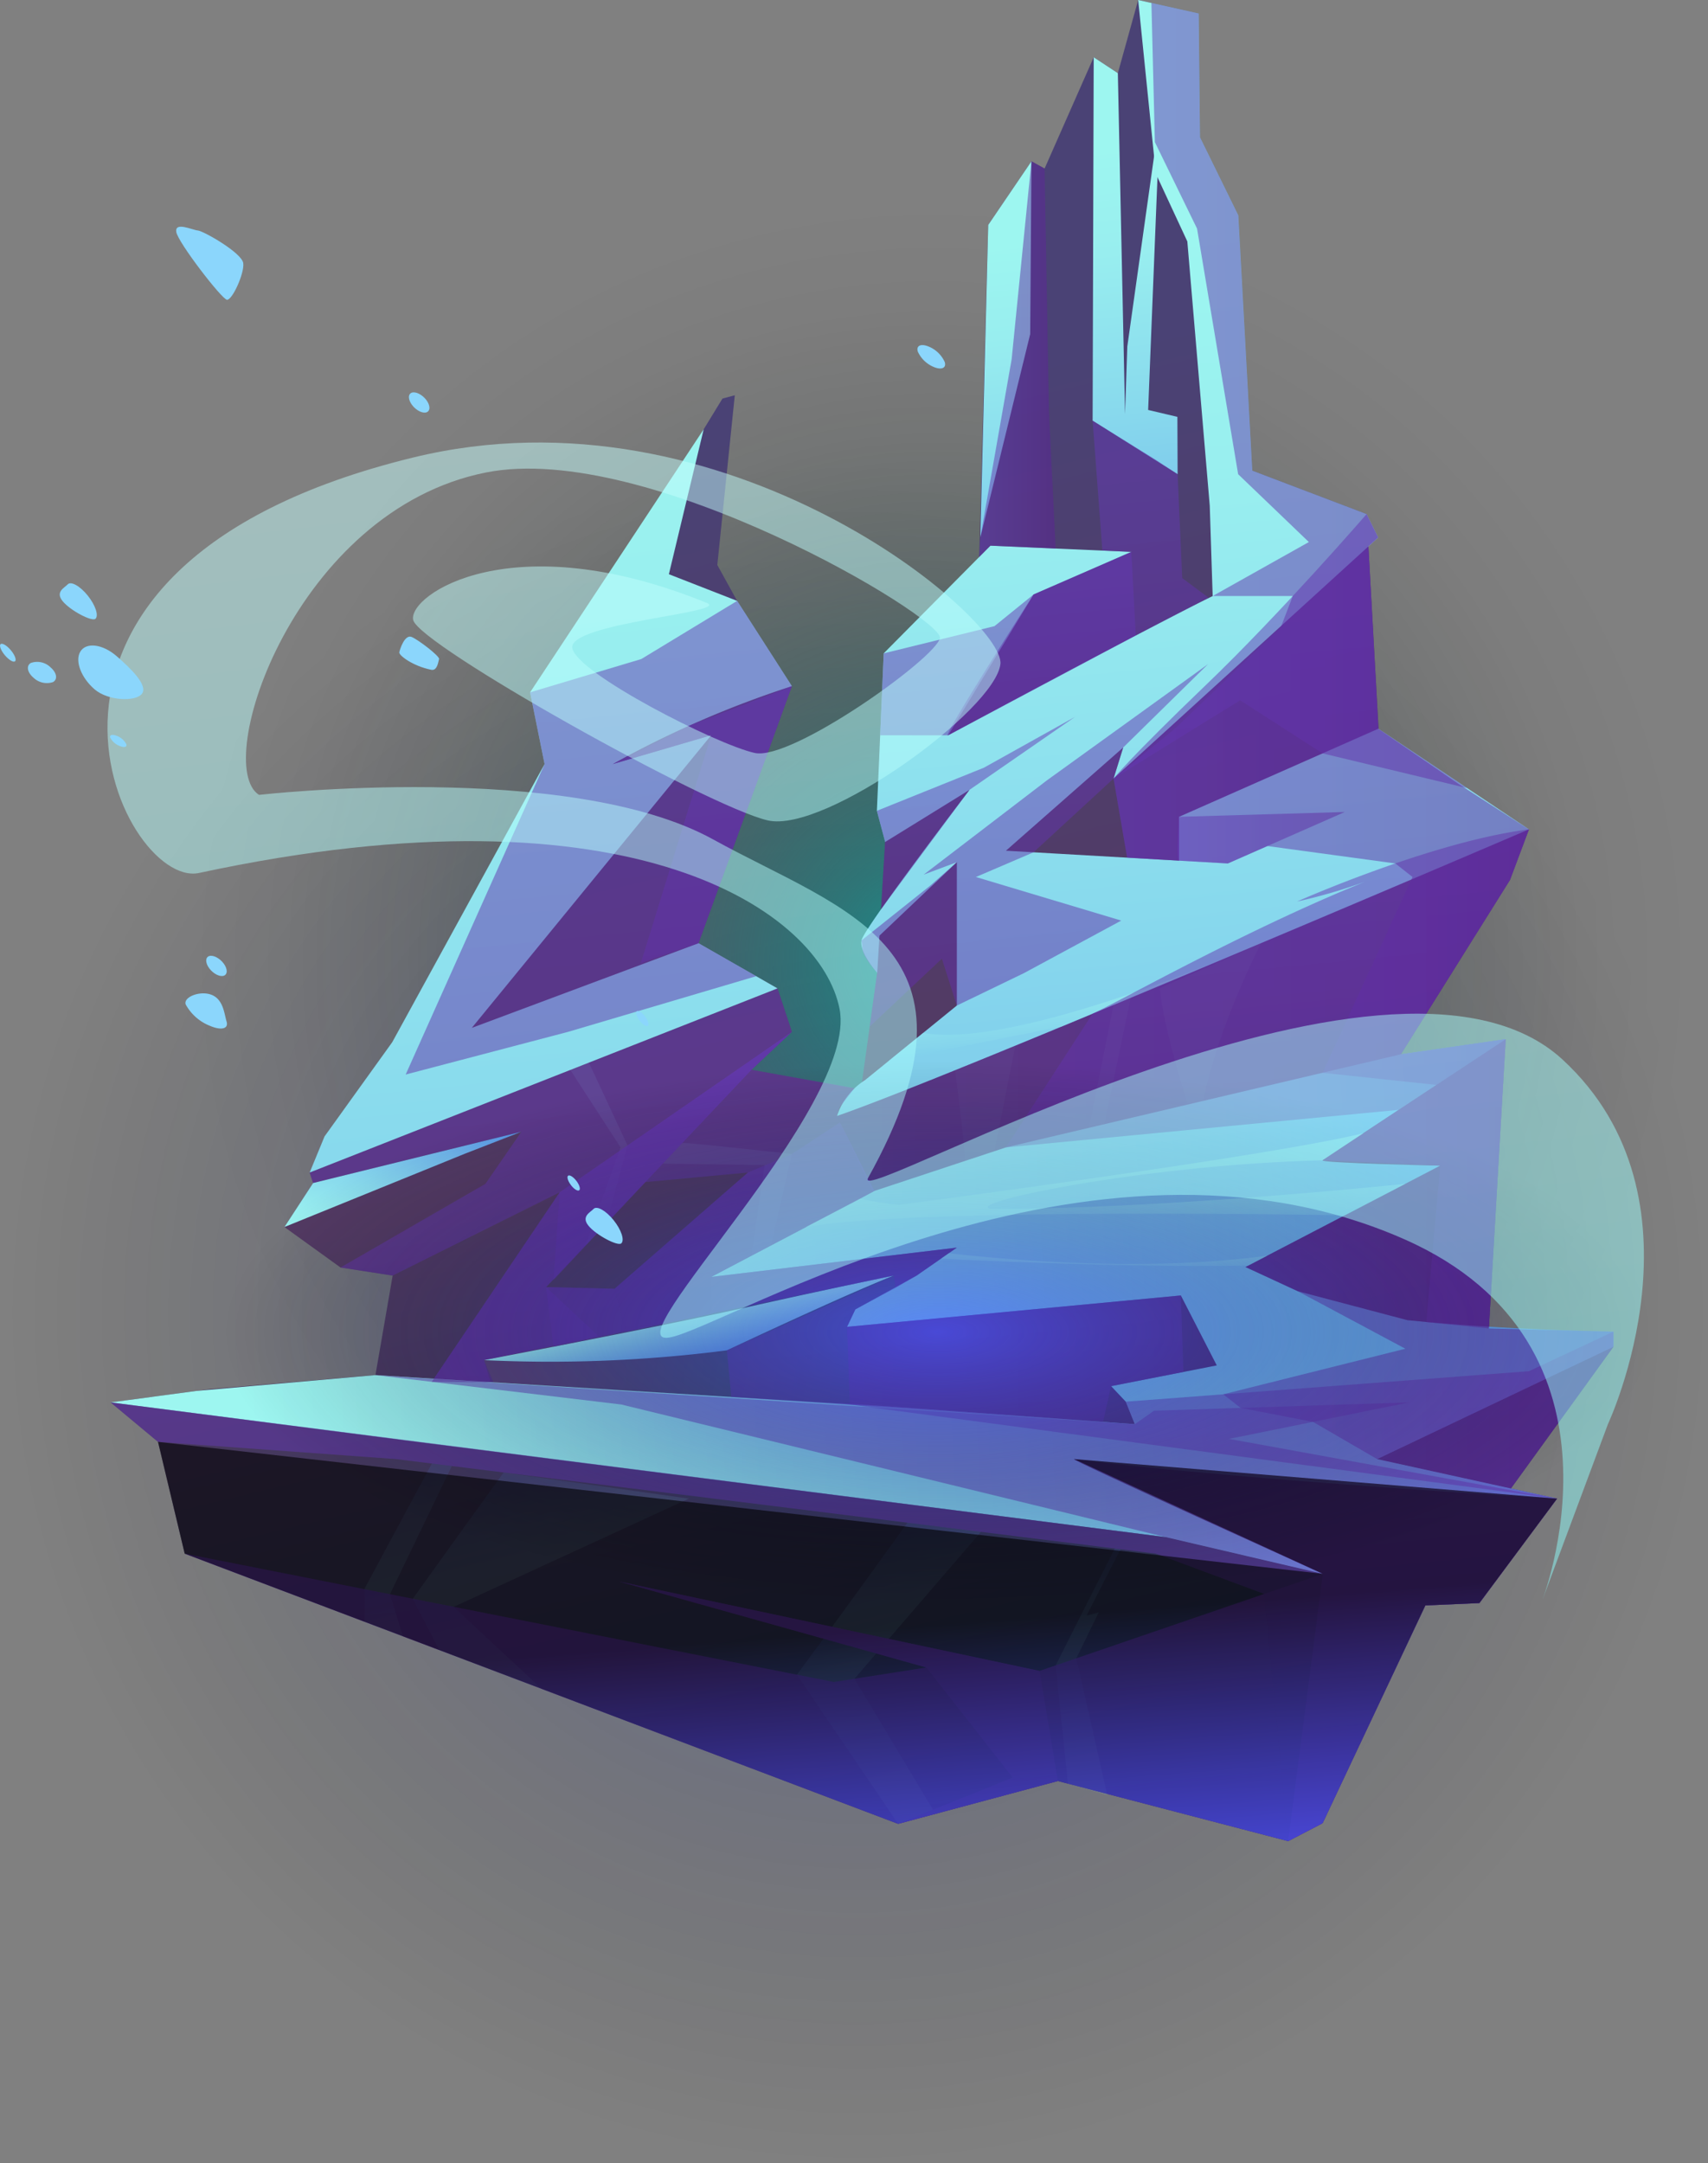 <svg xmlns="http://www.w3.org/2000/svg" xmlns:xlink="http://www.w3.org/1999/xlink" viewBox="0 0 197.643 250.307"><rect x="0" y="0" width="197.643" height="250.307" fill="#808080" stroke="none"/><defs><style>.cls-1{isolation:isolate;}.cls-2{opacity:0.3;fill:url(#radial-gradient);}.cls-2,.cls-21,.cls-25,.cls-26,.cls-27,.cls-28,.cls-43,.cls-44,.cls-45,.cls-46,.cls-47,.cls-49,.cls-5,.cls-50,.cls-51,.cls-52,.cls-53,.cls-55,.cls-57,.cls-6{mix-blend-mode:screen;}.cls-3{opacity:0.76;mix-blend-mode:color-dodge;fill:url(#radial-gradient-2);}.cls-10,.cls-11,.cls-12,.cls-13,.cls-14,.cls-15,.cls-16,.cls-17,.cls-18,.cls-19,.cls-20,.cls-21,.cls-22,.cls-23,.cls-24,.cls-25,.cls-26,.cls-27,.cls-28,.cls-29,.cls-30,.cls-31,.cls-32,.cls-33,.cls-34,.cls-35,.cls-36,.cls-37,.cls-38,.cls-39,.cls-4,.cls-40,.cls-41,.cls-42,.cls-43,.cls-44,.cls-45,.cls-46,.cls-47,.cls-48,.cls-49,.cls-5,.cls-50,.cls-51,.cls-52,.cls-53,.cls-54,.cls-56,.cls-57,.cls-58,.cls-6,.cls-7,.cls-8,.cls-9{fill-rule:evenodd;}.cls-4{fill:url(#_1124);}.cls-25,.cls-26,.cls-27,.cls-28,.cls-43,.cls-44,.cls-45,.cls-46,.cls-47,.cls-5,.cls-6{opacity:0.13;}.cls-5{fill:url(#_82);}.cls-6{fill:url(#_82-2);}.cls-12,.cls-16,.cls-17,.cls-18,.cls-22,.cls-23,.cls-24,.cls-29,.cls-30,.cls-31,.cls-32,.cls-33,.cls-34,.cls-35,.cls-36,.cls-37,.cls-38,.cls-40,.cls-41,.cls-42,.cls-48,.cls-54,.cls-7,.cls-8,.cls-9{opacity:0.5;mix-blend-mode:multiply;}.cls-7{fill:url(#_14);}.cls-8{fill:url(#_14-2);}.cls-9{fill:url(#_14-3);}.cls-10{fill:url(#_675);}.cls-11{fill:url(#_82-3);}.cls-12{fill:url(#_14-4);}.cls-13{fill:url(#_82-4);}.cls-14{fill:url(#_82-5);}.cls-15{fill:url(#_16);}.cls-16{fill:url(#_14-5);}.cls-17{fill:url(#_14-6);}.cls-18{fill:url(#_14-7);}.cls-19{fill:url(#_82-6);}.cls-20{fill:url(#_82-7);}.cls-21,.cls-49,.cls-50,.cls-56{opacity:0.49;}.cls-21{fill:url(#_82-8);}.cls-22{fill:url(#_14-8);}.cls-23{fill:url(#_14-9);}.cls-24{fill:url(#_14-10);}.cls-25{fill:url(#_82-9);}.cls-26{fill:url(#_82-10);}.cls-27{fill:url(#_82-11);}.cls-28{fill:url(#_82-12);}.cls-29{fill:url(#_14-11);}.cls-30{fill:url(#_14-12);}.cls-31{fill:url(#_14-13);}.cls-32{fill:url(#_14-14);}.cls-33{fill:url(#_14-15);}.cls-34{fill:url(#_14-16);}.cls-35{fill:url(#_14-17);}.cls-36{fill:url(#_14-18);}.cls-37{fill:url(#_14-19);}.cls-38{fill:url(#_14-20);}.cls-39{fill:url(#_82-13);}.cls-40{fill:url(#_14-21);}.cls-41{fill:url(#_14-22);}.cls-42{fill:url(#_14-23);}.cls-43{fill:url(#_82-14);}.cls-44{fill:url(#_82-15);}.cls-45{fill:url(#_82-16);}.cls-46{fill:url(#_82-17);}.cls-47{fill:url(#_82-18);}.cls-48{fill:url(#_14-24);}.cls-49{fill:url(#_82-19);}.cls-50{fill:url(#_82-20);}.cls-51,.cls-52,.cls-53{opacity:0.03;}.cls-51{fill:url(#_82-21);}.cls-52{fill:url(#_82-22);}.cls-53{fill:url(#_82-23);}.cls-54{fill:url(#_14-25);}.cls-55,.cls-57{opacity:0.6;}.cls-55{fill:url(#radial-gradient-3);}.cls-56{mix-blend-mode:soft-light;fill:url(#_113);}.cls-57{fill:url(#_44);}.cls-58{fill:#8bd6fc;}</style><radialGradient id="radial-gradient" cx="99.231" cy="151.894" r="98.412" gradientUnits="userSpaceOnUse"><stop offset="0" stop-color="#173cff"/><stop offset="1" stop-opacity="0"/></radialGradient><radialGradient id="radial-gradient-2" cx="107.966" cy="111.37" r="87.453" gradientTransform="translate(110.373 -43.724) rotate(45)" gradientUnits="userSpaceOnUse"><stop offset="0" stop-color="#009d93"/><stop offset="0.14" stop-color="#007971" stop-opacity="0.771"/><stop offset="0.334" stop-color="#004e49" stop-opacity="0.497"/><stop offset="0.522" stop-color="#002c29" stop-opacity="0.28"/><stop offset="0.7" stop-color="#001412" stop-opacity="0.126"/><stop offset="0.864" stop-color="#000505" stop-opacity="0.032"/><stop offset="1" stop-opacity="0"/></radialGradient><linearGradient id="_1124" x1="112.879" y1="204.101" x2="76.134" y2="51.194" gradientUnits="userSpaceOnUse"><stop offset="0" stop-color="#243252"/><stop offset="0.49" stop-color="#533a63"/><stop offset="1" stop-color="#4a4275"/></linearGradient><linearGradient id="_82" x1="69.113" y1="127.449" x2="72.516" y2="162.115" gradientUnits="userSpaceOnUse"><stop offset="0" stop-color="#9df6f0"/><stop offset="0.149" stop-color="#98eeef"/><stop offset="0.376" stop-color="#88d9ed"/><stop offset="0.653" stop-color="#70b6ea"/><stop offset="0.967" stop-color="#4e87e6"/><stop offset="1" stop-color="#4a81e5"/></linearGradient><linearGradient id="_82-2" x1="84.227" y1="134.744" x2="86.458" y2="157.478" xlink:href="#_82"/><linearGradient id="_14" x1="61.988" y1="109.751" x2="77.321" y2="265.951" gradientUnits="userSpaceOnUse"><stop offset="0" stop-color="#653ab5"/><stop offset="1" stop-color="#5c2295"/></linearGradient><linearGradient id="_14-2" x1="98.696" y1="113.425" x2="109.39" y2="222.367" xlink:href="#_14"/><linearGradient id="_14-3" x1="82.292" y1="115.42" x2="176.922" y2="115.42" xlink:href="#_14"/><linearGradient id="_675" x1="102.073" y1="160.496" x2="61.239" y2="152.235" gradientUnits="userSpaceOnUse"><stop offset="0" stop-color="#324e66"/><stop offset="1" stop-color="#594275"/></linearGradient><linearGradient id="_82-3" x1="27.468" y1="158.641" x2="209.364" y2="148.683" xlink:href="#_82"/><linearGradient id="_14-4" x1="118.529" y1="69.945" x2="122.148" y2="106.809" xlink:href="#_14"/><linearGradient id="_82-4" x1="128.545" y1="27.579" x2="148.81" y2="234.024" xlink:href="#_82"/><linearGradient id="_82-5" x1="57.177" y1="40.746" x2="80.71" y2="280.488" xlink:href="#_82"/><linearGradient id="_16" x1="79.695" y1="152.407" x2="80.849" y2="158.946" gradientUnits="userSpaceOnUse"><stop offset="0" stop-color="#9df6f0"/><stop offset="1" stop-color="#4a81e5"/></linearGradient><linearGradient id="_14-5" x1="65.608" y1="64.383" x2="80.342" y2="214.483" xlink:href="#_14"/><linearGradient id="_14-6" x1="112.615" y1="88.467" x2="115.847" y2="121.392" xlink:href="#_14"/><linearGradient id="_14-7" x1="132.133" y1="73.682" x2="140.782" y2="161.8" xlink:href="#_14"/><linearGradient id="_82-6" x1="115.216" y1="28.387" x2="122.14" y2="98.92" xlink:href="#_82"/><linearGradient id="_82-7" x1="128.97" y1="17.061" x2="136.901" y2="97.857" xlink:href="#_82"/><linearGradient id="_82-8" x1="121.348" y1="114.962" x2="122.585" y2="127.561" xlink:href="#_82"/><linearGradient id="_14-8" x1="145.813" y1="105.746" x2="150.807" y2="156.618" xlink:href="#_14"/><linearGradient id="_14-9" x1="110.179" y1="151.131" x2="113.291" y2="182.833" xlink:href="#_14"/><linearGradient id="_14-10" x1="94.285" y1="145.384" x2="112.799" y2="334.003" xlink:href="#_14"/><linearGradient id="_82-9" x1="125.918" y1="206.874" x2="122.763" y2="193.746" xlink:href="#_82"/><linearGradient id="_82-10" x1="44.595" y1="189.3" x2="43.359" y2="184.157" xlink:href="#_82"/><linearGradient id="_82-11" x1="56.539" y1="195.748" x2="53.889" y2="184.721" xlink:href="#_82"/><linearGradient id="_82-12" x1="102.075" y1="209.865" x2="98.274" y2="194.045" xlink:href="#_82"/><linearGradient id="_14-11" x1="69.601" y1="169.585" x2="80.966" y2="285.363" xlink:href="#_14"/><linearGradient id="_14-12" x1="108.012" y1="174.202" x2="118.881" y2="284.925" xlink:href="#_14"/><linearGradient id="_14-13" x1="162.609" y1="116.775" x2="172.216" y2="214.644" xlink:href="#_14"/><linearGradient id="_14-14" x1="109.807" y1="67.627" x2="114.23" y2="112.688" xlink:href="#_14"/><linearGradient id="_14-15" x1="114.177" y1="147.497" x2="123.921" y2="246.764" xlink:href="#_14"/><linearGradient id="_14-16" x1="83.896" y1="115.477" x2="93.634" y2="214.681" xlink:href="#_14"/><linearGradient id="_14-17" x1="68.526" y1="116.516" x2="79.242" y2="225.682" xlink:href="#_14"/><linearGradient id="_14-18" x1="84.638" y1="128.092" x2="90.924" y2="192.136" xlink:href="#_14"/><linearGradient id="_14-19" x1="136.243" y1="96.939" x2="155.615" y2="96.939" xlink:href="#_14"/><linearGradient id="_14-20" x1="137.102" y1="155.604" x2="142.689" y2="212.517" xlink:href="#_14"/><linearGradient id="_82-13" x1="43.385" y1="146.456" x2="50.352" y2="124.948" xlink:href="#_82"/><linearGradient id="_14-21" x1="128.857" y1="86.292" x2="186.698" y2="86.292" xlink:href="#_14"/><linearGradient id="_14-22" x1="113.305" y1="41.561" x2="122.152" y2="41.561" xlink:href="#_14"/><linearGradient id="_14-23" x1="122.735" y1="56.584" x2="128.341" y2="113.689" xlink:href="#_14"/><linearGradient id="_82-14" x1="64.391" y1="181.928" x2="61.71" y2="170.772" xlink:href="#_82"/><linearGradient id="_82-15" x1="127.014" y1="190.583" x2="124.764" y2="181.219" xlink:href="#_82"/><linearGradient id="_82-16" x1="48.599" y1="182.509" x2="45.956" y2="171.511" xlink:href="#_82"/><linearGradient id="_82-17" x1="97.202" y1="194.217" x2="96.16" y2="189.881" xlink:href="#_82"/><linearGradient id="_82-18" x1="106.116" y1="187.809" x2="103.668" y2="177.625" xlink:href="#_82"/><linearGradient id="_14-24" x1="151.109" y1="159.736" x2="164.572" y2="296.891" xlink:href="#_14"/><linearGradient id="_82-19" x1="127.606" y1="136.108" x2="129.104" y2="151.369" xlink:href="#_82"/><linearGradient id="_82-20" x1="127.658" y1="144.306" x2="128.44" y2="152.271" xlink:href="#_82"/><linearGradient id="_82-21" x1="114.167" y1="124.101" x2="116.229" y2="145.098" xlink:href="#_82"/><linearGradient id="_82-22" x1="140.242" y1="113.539" x2="143.099" y2="142.65" xlink:href="#_82"/><linearGradient id="_82-23" x1="128.034" y1="118.867" x2="130.39" y2="142.871" xlink:href="#_82"/><linearGradient id="_14-25" x1="80.519" y1="76.29" x2="89.27" y2="165.434" xlink:href="#_14"/><radialGradient id="radial-gradient-3" cx="497.298" cy="3483.881" r="58.745" gradientTransform="translate(-595.182 -1706.27) scale(1.415 0.534)" gradientUnits="userSpaceOnUse"><stop offset="0" stop-color="#3d56fd"/><stop offset="1" stop-opacity="0"/></radialGradient><linearGradient id="_113" x1="-259.707" y1="23.404" x2="-229.951" y2="326.545" gradientTransform="matrix(0.753, 0.007, -0.009, 1, 283.68, -115.853)" gradientUnits="userSpaceOnUse"><stop offset="0.004" stop-color="#fff"/><stop offset="0.986" stop-color="#89fffc"/></linearGradient><linearGradient id="_44" x1="102.9" y1="217.424" x2="100.661" y2="188.563" gradientUnits="userSpaceOnUse"><stop offset="0" stop-color="#3d56fd"/><stop offset="1"/></linearGradient></defs><title>island-3</title><g class="cls-1"><g id="Layer_2" data-name="Layer 2"><g id="islands"><g id="island-3"><circle class="cls-2" cx="99.231" cy="151.894" r="98.412"/><circle class="cls-3" cx="107.966" cy="111.37" r="87.453" transform="translate(-47.128 108.963) rotate(-45)"/><polygon class="cls-4" points="21.372 179.781 103.93 211.05 122.414 206.095 149.061 213.051 153.046 210.975 164.936 185.777 171.19 185.504 180.177 173.415 174.836 172.242 185.269 157.819 186.698 155.843 182.47 154.744 172.285 153.726 174.236 120.251 162.103 122.004 174.733 101.815 176.922 95.972 160.067 94.112 158.138 59.49 144.905 54.462 143.287 24.923 138.852 15.882 138.702 1.563 131.705 0 129.352 8.465 126.559 6.626 120.875 19.504 119.356 18.664 114.354 26.029 113.291 64.953 103.757 75.487 101.505 112.554 99.624 126.085 86.956 123.793 91.634 119.398 89.972 114.373 80.829 109.144 91.634 79.404 85.298 69.532 83.005 65.38 85.028 45.737 83.598 46.124 72.729 63.919 54.932 110.474 49.428 119.525 35.834 135.682 36.228 136.897 32.912 141.987 39.401 146.669 45.436 147.607 43.444 159.123 24.331 160.74 12.803 162.281 18.285 166.849 21.372 179.781"/><polygon class="cls-5" points="65.999 123.809 68.142 122.966 72.612 132.547 70.16 141.607 67.751 144.114 71.809 132.774 65.999 123.809"/><path class="cls-6" d="M78.952,132.262c.117-.124,12.682,1.276,12.682,1.276l-2.418,10.576-2.26,1.2,1.523-10.493-11.787-.171Z"/><polygon class="cls-7" points="35.834 135.682 36.228 136.897 60.324 130.964 56.172 136.988 39.401 146.669 45.436 147.607 64.759 137.975 46.477 165.062 76.246 168.84 71.113 149.133 63.192 148.937 86.956 123.793 91.634 119.398 89.972 114.373 35.834 135.682"/><polygon class="cls-8" points="186.698 155.843 150.768 168.335 124.278 168.84 153.076 182.12 120.294 193.355 107.632 190.662 71.607 182.999 107.204 192.957 96.49 194.637 21.372 179.781 103.93 211.05 122.414 206.095 149.061 213.051 153.046 210.975 164.936 185.777 171.19 185.504 180.177 173.415 174.836 172.242 186.698 155.843"/><polygon class="cls-9" points="82.419 169.089 105.402 171.35 160.961 162.786 172.162 155.843 174.236 120.251 162.103 122.004 174.733 101.815 176.922 95.972 160.067 94.112 158.138 59.49 128.857 90.089 131.352 104.635 96.851 129.136 101.451 138.869 82.292 147.761 82.419 169.089"/><polygon class="cls-10" points="55.999 157.389 59.285 165.002 106.833 170.37 98.426 164.693 98.018 153.536 98.973 151.52 103.686 149.363 103.423 147.607 55.999 157.389"/><path class="cls-11" d="M144.127,146.615l22.53-11.727s-14.047-.306-13.616-.627,21.195-14.01,21.195-14.01L162.1,122,116.4,132.774l-15.217,5.036-18.889,9.951,28.429-3.39-4.659,3.236-7.089,3.913-.955,2.016,38.625-3.629L140.8,158,128.574,160.4l1.7,1.8,1.046,2.6s-30.269-2.2-31.2-2.218-56.67-3.461-56.67-3.461l-20.729,1.833L12.8,162.281l34.139,4.4,87.977,11.194,18.157,4.244s-29.644-13.386-28.8-13.28c20.594,2.577,55.9,4.575,55.9,4.575l-20.823-4.575,27.344-13v-1.749s-12.4-.159-23.826-1.321l-12.688-3.352Z"/><path class="cls-12" d="M130.913,63.86l.617,11.687S106.7,90.361,107.383,88.426s6.4-20.427,7.227-20.238S130.913,63.86,130.913,63.86Z"/><path class="cls-13" d="M101.47,93.824l.788-18.22,12.349-12.46,16.306.716-11.319,4.932-9.893,16.3s24.588-13.221,30.625-16.117l-.339-10.46-2.594-30.577-3.645-7.844L131.705,0l7,1.563.15,14.319,4.435,9.041.816,14.9.8,14.644,13.233,5.028,1.335,2.706L128.857,90.089,129.97,86.5,116.4,98.442l25.684,1.473-5.649-.324V94.518l23.058-10.191,17.431,11.645s-66.714,28.579-80.071,33.164a7.765,7.765,0,0,1,3.246-4.146l10.624-8.633V99.769l-8.956,8.5-.26,4.287s-2.08-2.307-1.82-3.729,12.5-17.424,12.5-17.424l-9.759,6.029Z"/><path class="cls-14" d="M35.834,135.682l54.138-21.309-9.143-5.229-26.235,9.8,27.7-33.862L70.9,88.419A115.908,115.908,0,0,1,91.634,79.4L85.3,69.532l-7.9-3.085,4.027-16.771L61.342,80.115l1.676,8.3L45.388,120.6l-7.832,10.9Z"/><path class="cls-15" d="M56,157.389a159.562,159.562,0,0,0,28.111-1.131s13.527-6.384,19.313-8.651c0,0-6.377,1.286-16.747,3.608C75.876,153.632,56,157.389,56,157.389Z"/><polygon class="cls-16" points="61.342 80.115 74.211 76.261 85.298 69.532 91.634 79.404 80.829 109.144 87.504 112.962 65.755 119.398 46.942 124.342 63.018 88.413 61.342 80.115"/><polygon class="cls-17" points="101.47 93.824 113.854 88.836 124.383 82.962 112.183 91.401 101.951 105.214 102.424 97.43 101.47 93.824"/><path class="cls-18" d="M99.685,108.825l7.973-6.357,3.063-2.7-3.83,1.438,14.236-10.892,18.652-13.453L129.97,86.5l-1.113,3.588s1.811-2.311,10.718-10.853c8.639-8.284,18.563-19.746,18.563-19.746l1.335,2.706-1.132,1.031,1.15,21.1L169.776,91.2l-16.735-4.02-9.535-6.145-14.649,9.056-9.263,8.537-6.667,2.857,16.82,5.042L118.5,112.6l-7.781,3.76-1.729-5.419-8.355,7.856.868-6.24s-1.576-1.661-1.7-2.694Z"/><polygon class="cls-19" points="114.354 26.029 119.356 18.664 119.211 38.66 113.441 62.196 114.354 26.029"/><polygon class="cls-20" points="136.243 48.238 132.859 47.439 134.231 13.199 130.448 40.092 130.186 47.92 129.352 8.465 126.559 6.626 126.434 48.678 136.269 54.873 136.243 48.238"/><path class="cls-21" d="M106.833,119.516c9.707,1.872,33.481-8.08,33.481-8.08l-17.477,7.358-20.032,4Z"/><path class="cls-22" d="M126.444,117.275c1.66-.593,17.174-9.464,31.5-15.243a61.169,61.169,0,0,1-7.847,2.287s15.544-6.917,26.825-8.347l-2.189,5.843L162.1,122l12.133-1.753-12.373,8.179L116.4,132.774Z"/><polygon class="cls-23" points="84.11 156.258 84.627 161.656 127.636 164.535 128.574 160.395 136.937 158.76 136.643 149.907 98.018 153.536 98.973 151.52 103.635 149.023 103.423 147.607 84.11 156.258"/><polygon class="cls-24" points="12.803 162.281 18.285 166.849 45.82 168.84 133.743 179.781 146.287 184.447 149.061 213.051 153.046 210.975 164.936 185.777 171.19 185.504 180.177 173.415 124.278 168.84 153.076 182.12 134.919 177.876 12.803 162.281"/><polygon class="cls-25" points="124.542 191.899 128.123 207.698 123.581 206.4 122.158 192.715 124.542 191.899"/><polygon class="cls-26" points="45.125 184.478 46.618 189.343 42.189 187.666 42.154 183.891 45.125 184.478"/><polygon class="cls-27" points="52.5 185.936 62.651 195.416 50.826 190.937 47.764 185.001 52.5 185.936"/><polygon class="cls-28" points="92.215 193.79 103.93 211.05 107.966 209.42 98.871 194.263 96.489 194.636 92.215 193.79"/><polygon class="cls-29" points="107.204 192.957 71.607 182.999 109.152 190.985 120.294 193.355 122.414 206.095 103.93 211.05 21.372 179.781 96.49 194.637 107.204 192.957"/><polygon class="cls-30" points="120.294 193.355 146.287 184.447 149.061 213.051 133.743 209.052 122.414 206.095 103.93 211.05 117.184 205.696 107.204 192.957 71.607 182.999 120.294 193.355"/><polygon class="cls-31" points="166.657 134.888 165.043 152.994 172.285 153.726 174.236 120.251 153.041 134.261 166.657 134.888"/><polygon class="cls-32" points="102.258 75.604 115.078 72.456 119.594 68.792 109.701 85.087 101.848 85.087 102.258 75.604"/><polygon class="cls-33" points="134.919 177.876 71.893 162.524 43.444 159.123 131.316 164.802 130.27 162.197 176.922 158.671 186.698 154.094 186.698 155.843 159.354 168.84 180.177 173.415 124.278 168.84 153.076 182.12 134.919 177.876"/><polygon class="cls-34" points="63.192 148.937 64.042 155.843 103.423 147.607 103.635 149.023 106.062 147.607 110.721 144.371 82.292 147.761 101.181 137.81 97.202 129.88 96.851 129.136 97.146 128.147 98.888 125.916 86.956 123.793 91.634 119.398 64.759 137.975 64.055 148.123 74.677 136.786 86.544 135.682 71.113 149.133 63.192 148.937"/><polygon class="cls-35" points="64.759 137.975 91.634 119.398 86.956 123.793 63.192 148.937 69.288 154.648 55.999 157.389 56.767 159.945 49.96 159.902 64.759 137.975"/><polygon class="cls-36" points="99.555 138.716 82.292 147.761 82.318 152.021 72.406 154.094 71.113 149.133 86.544 135.682 91.634 133.538 97.202 129.88 101.181 137.81 99.555 138.716"/><path class="cls-37" d="M136.433,94.518s-.428,5.049,0,5.073l5.649.324,13.533-5.953Z"/><polygon class="cls-38" points="131.316 164.802 96.432 162.281 180.177 173.415 142.218 166.502 163.067 162.281 133.541 163.243 131.316 164.802"/><polygon class="cls-39" points="32.912 141.987 53.812 133.497 60.324 130.964 36.228 136.897 32.912 141.987"/><polygon class="cls-40" points="143.287 24.923 138.852 15.882 138.702 1.563 133.237 0.342 133.639 16.448 138.518 26.453 143.273 54.873 151.456 62.724 140.326 68.97 149.596 68.97 148.193 72.621 135.87 84.398 128.857 90.089 130.428 99.247 142.082 99.915 146.66 97.901 161.46 99.915 163.454 101.483 153.041 124.14 166.227 125.545 153.041 134.261 166.657 134.888 144.127 146.615 150.184 149.421 162.624 156.071 141.545 161.344 143.556 162.917 151.933 164.535 159.354 168.84 174.836 172.242 186.698 155.843 186.698 154.094 172.285 153.726 174.236 120.251 162.103 122.004 174.733 101.815 176.922 95.972 168.762 90.702 159.491 84.327 158.341 63.227 159.473 62.196 158.138 59.49 144.905 54.462 143.287 24.923"/><polygon class="cls-41" points="120.875 19.504 121.377 47.574 122.152 63.475 114.607 63.144 113.305 64.458 113.441 62.196 117.065 41.561 119.356 18.664 120.875 19.504"/><path class="cls-42" d="M126.434,48.678l1.127,15.035,3.352.147-11.319,4.932s-10.785,16.774-9.893,16.3,21.723-11.555,21.723-11.555l8.428-4.371-3.05-2.273-.533-12.015-2.507-1.659Z"/><path class="cls-43" d="M79.711,173.415,52.5,185.936,47.764,185c3.331-4.65,6.88-9.585,10.515-14.611Z"/><path class="cls-44" d="M125.733,186.949l1.409-.373-2.6,5.323-2.384.816c2.284-4.535,4.583-9.085,6.836-13.525l.671.083Q127.779,182.927,125.733,186.949Z"/><polygon class="cls-45" points="52.286 169.646 45.125 184.478 42.154 183.891 49.972 169.357 52.286 169.646"/><path class="cls-46" d="M95.283,189.623l6.111,1.709-2.523,2.931h0l-2.38.373-4.274-.846Q93.783,191.671,95.283,189.623Z"/><path class="cls-47" d="M113.513,177.264l-10.664,12.379-6.559-1.4c3.236-4.429,6.191-8.526,8.707-12.044Z"/><polygon class="cls-48" points="164.936 185.777 171.19 185.504 180.177 173.415 124.278 168.84 153.076 182.12 149.061 213.051 153.046 210.975 164.936 185.777"/><path class="cls-49" d="M114.6,139.881c-3.064-.686,17.417-5.057,38.437-5.62l4.736-3.131c-11.1,2.734-53.651,8.28-53.741,8.292a35.264,35.264,0,0,1-4.481-.706l-6.3,3.271c12.735-2.292,62.363-1.351,62.363-1.351l7.008-3.648S134.405,139.959,114.6,139.881Z"/><path class="cls-50" d="M146.66,145.3c-16.657,2.31-36.854-.291-36.854-.291l-.921.64s20.585,1.083,35.545.812Z"/><path class="cls-51" d="M110.523,123.839,117.482,121l-2.411,12.211-3.469,1.148C111.9,134.262,110.523,123.839,110.523,123.839Z"/><path class="cls-52" d="M134.205,114.373l11.724-5.237s-4.979,9.543-6.748,18.389l-1.769.159S134.647,119.025,134.205,114.373Z"/><polygon class="cls-53" points="130.851 115.42 128.857 116.294 126.022 130.511 127.773 130.094 130.851 115.42"/><polygon class="cls-54" points="82.292 85.087 74.159 111.436 80.829 109.144 91.634 79.404 79.711 83.986 70.901 88.419 82.292 85.087"/><ellipse class="cls-55" cx="108.245" cy="153.774" rx="83.094" ry="31.365"/><path class="cls-56" d="M178.367,185.452s11.886-29.805-15.875-42.056c-36.217-15.983-78.734,10.4-85.078,11.386-6.662,1.033,21.923-26.649,19.741-38.008-2.136-11.12-23.712-26.6-74.121-15.758-8.981,1.932-27.349-35.334,24.73-48.064,36.293-8.871,68.572,18.711,68,23.882-.59,5.31-20.3,19.626-26.921,18.1-6.964-1.608-40.428-20.33-41.033-23.2S59.2,60.561,81.794,69.772c2.744,1.118-16.127,2.319-15.569,5.238S82.93,86.161,87.336,87.131c4.267.939,20.992-10.984,21.429-13.3.432-2.29-33.817-22.862-52.514-19.159C34.129,59.049,24.473,88.514,29.974,91.98c0,0,35.793-4.086,52.56,5.16,15.225,8.4,32.813,12.4,17.912,39.176-2.2,3.956,60.276-32.211,80.359-13.714,17.5,16.123,5.26,42.191,5.26,42.191Z"/><polygon class="cls-57" points="18.285 166.849 21.372 179.781 103.93 211.05 122.414 206.095 149.061 213.051 153.046 210.975 164.936 185.777 171.19 185.504 180.177 173.415 124.278 168.84 153.076 182.12 18.285 166.849"/><path class="cls-58" d="M49.9,77.505c-2.17-.441-3.748-1.676-3.694-2.013s.631-2.131,1.439-1.781,3.263,2.235,3.162,2.555S50.608,77.65,49.9,77.505Z"/><path class="cls-58" d="M26.261,34.688c-.605-.069-5.675-6.652-5.863-7.846-.192-1.225,1.856-.224,2.5-.169s5.111,2.59,5.252,3.789C28.291,31.631,26.87,34.758,26.261,34.688Z"/><path class="cls-58" d="M108.136,42.5a3.51,3.51,0,0,1-1.925-1.8c-.217-.675.306-.96,1.172-.628a3.475,3.475,0,0,1,1.94,1.827C109.522,42.562,108.989,42.828,108.136,42.5Z"/><path class="cls-58" d="M24.338,118.724a5.508,5.508,0,0,1-2.849-2.492c-.3-.86,1.686-1.651,3.027-1.1s1.438,2.214,1.7,3.064S25.628,119.264,24.338,118.724Z"/><path class="cls-58" d="M13.854,86.322a2.052,2.052,0,0,1-1.1-.97c-.094-.323.248-.411.767-.2a2.03,2.03,0,0,1,1.1.977C14.714,86.454,14.368,86.537,13.854,86.322Z"/><path class="cls-58" d="M1.219,75.2c.469.543.707,1.128.534,1.309S1.065,76.4.6,75.865s-.714-1.128-.544-1.314S.748,74.656,1.219,75.2Z"/><path class="cls-58" d="M10.151,68.916c.89,1.107,1.289,2.306.9,2.685s-2.914-.948-3.8-2.032.207-1.545.58-1.946S9.253,67.8,10.151,68.916Z"/><path class="cls-58" d="M71,141.189c.89,1.106,1.289,2.305.9,2.685s-2.914-.948-3.8-2.032.208-1.545.581-1.946S70.1,140.073,71,141.189Z"/><path class="cls-58" d="M74.6,117.56c.365.456.539.959.389,1.125s-.563-.066-.927-.518-.544-.959-.4-1.129S74.234,117.1,74.6,117.56Z"/><path class="cls-58" d="M66.654,136.591c.366.456.54.96.39,1.125s-.564-.066-.928-.518-.544-.959-.4-1.128S66.287,136.134,66.654,136.591Z"/><path class="cls-58" d="M3.553,76.722a2.2,2.2,0,0,1,2.3.505c.721.618.844,1.381.285,1.7a2.234,2.234,0,0,1-2.269-.511C3.164,77.816,3.016,77.057,3.553,76.722Z"/><path class="cls-58" d="M9.292,75.407c.676-1.124,2.58-.892,4.22.534,1.624,1.412,3.657,3.377,2.909,4.344-.727.94-3.9.824-5.454-.5S8.636,76.5,9.292,75.407Z"/><path class="cls-58" d="M23.936,110.846c.232-.4.924-.3,1.542.219s.914,1.258.672,1.646-.922.281-1.527-.227S23.707,111.242,23.936,110.846Z"/><path class="cls-58" d="M47.393,45.648c.232-.4.924-.3,1.542.219s.914,1.258.672,1.646-.921.281-1.526-.227S47.164,46.044,47.393,45.648Z"/></g></g></g></g></svg>